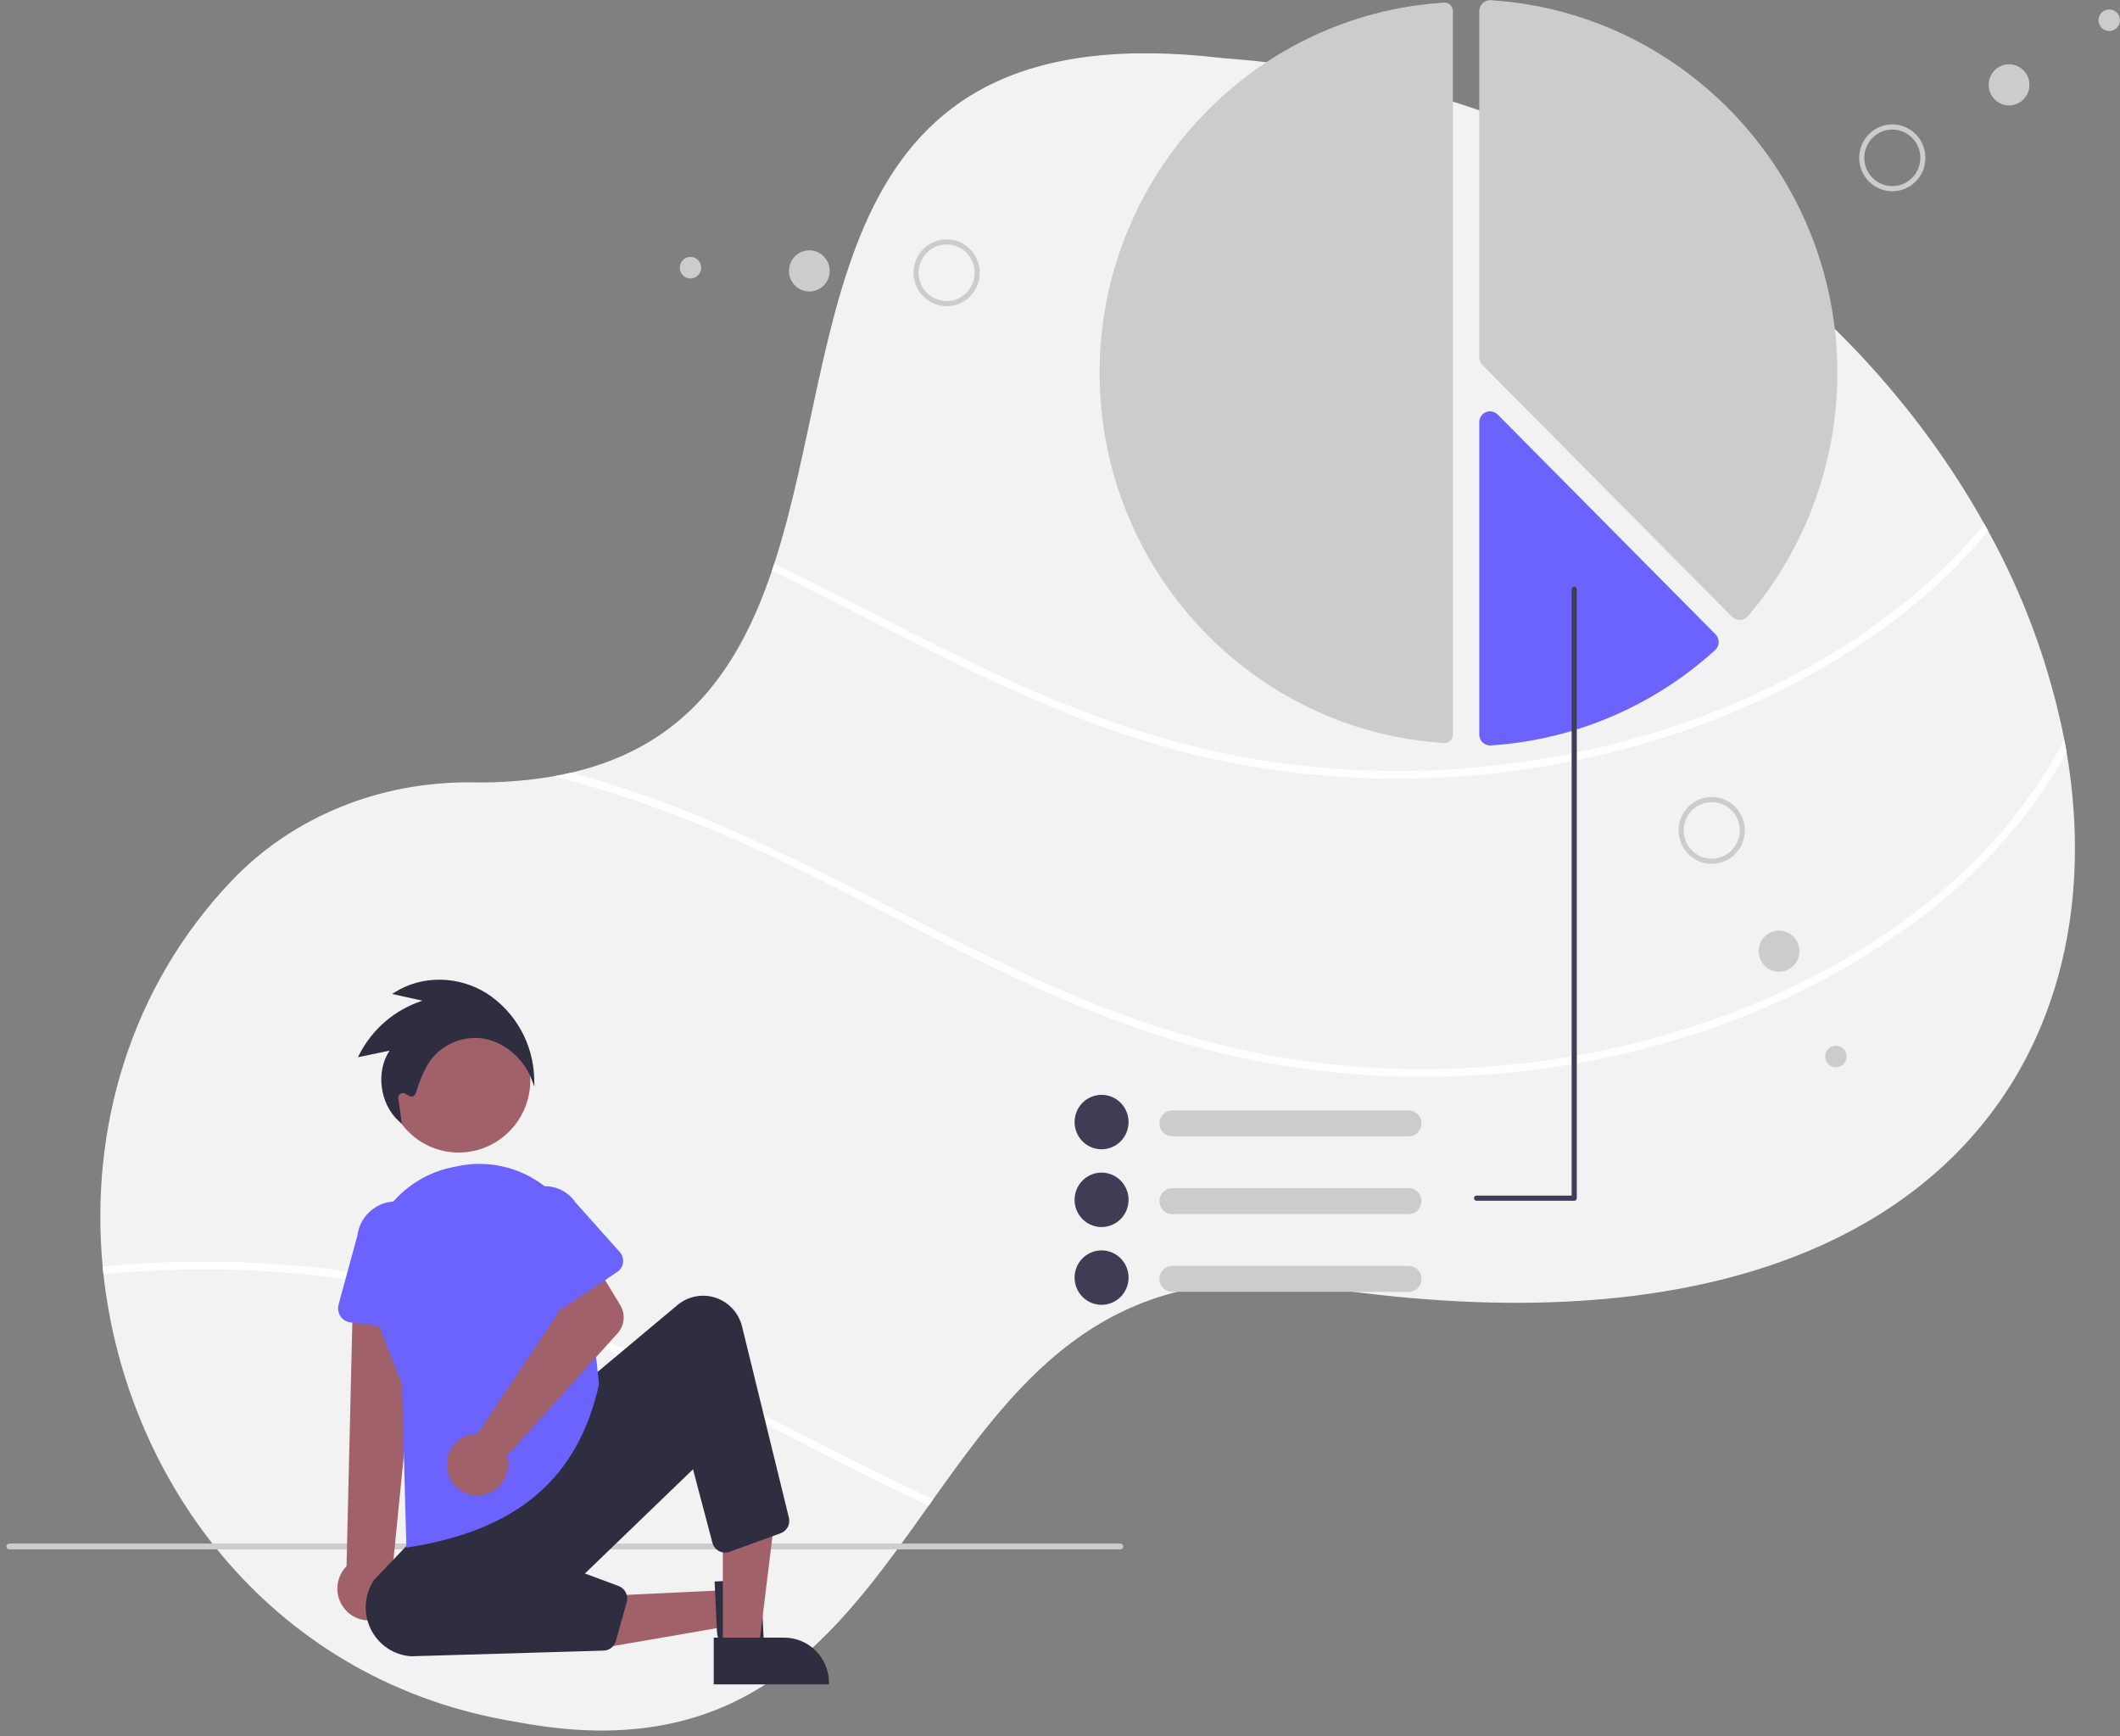 <svg width="254" height="208" viewBox="0 0 254 208" fill="none" xmlns="http://www.w3.org/2000/svg">
<rect x="0" y="0" width="254" height="208" fill="#808080" stroke="none"/>
<g clip-path="url(#clip0)">
<path d="M242.802 126.646C242.524 127.185 242.234 127.715 241.935 128.241C230.464 148.4 203.78 160.92 158.778 154.294C133.226 150.353 122.345 164.809 111.808 179.617C111.628 179.873 111.448 180.128 111.264 180.384C100.23 195.912 89.305 211.483 61.989 206.307C33.031 201.689 15.16 177.97 12.394 152.647C12.36 152.339 12.33 152.028 12.302 151.72C10.749 135.302 15.55 118.302 27.799 105.468C35.199 97.717 45.711 93.6 56.562 93.73C59.829 93.791 63.095 93.547 66.318 93C67.029 92.874 67.719 92.735 68.39 92.578C82.215 89.391 88.585 79.917 92.492 68.354C92.584 68.08 92.675 67.806 92.764 67.529C101.735 39.955 97.587 1.253 146.358 6.947C190.001 10.192 222.03 34.604 237.741 62.769C237.896 63.052 238.052 63.335 238.205 63.619C242.523 71.433 245.604 79.881 247.337 88.655C247.435 89.148 247.524 89.641 247.606 90.133C249.828 103.214 248.372 115.928 242.802 126.646Z" fill="#F2F2F2"/>
<path d="M238.205 63.619C235.073 67.373 231.545 70.771 227.683 73.752C212.638 85.392 193.582 91.704 174.782 93.028C165.121 93.713 155.412 93.048 145.931 91.051C136.285 89.013 127.085 85.422 118.175 81.229C109.509 77.149 101.1 72.549 92.492 68.355C92.584 68.081 92.675 67.806 92.764 67.529C102.15 72.087 111.344 77.109 120.84 81.45C129.786 85.543 139.047 88.88 148.733 90.666C158.396 92.436 168.258 92.826 178.03 91.824C196.778 89.921 215.849 82.944 230.262 70.461C232.969 68.117 235.471 65.544 237.741 62.769C237.896 63.052 238.052 63.336 238.205 63.619Z" fill="white"/>
<path d="M173.066 0.313C173.044 0.313 173.022 0.313 173 0.315C149.866 1.777 131.744 21.256 131.744 44.662C131.744 68.068 149.866 87.548 173 89.01C173.139 89.019 173.277 89 173.408 88.953C173.538 88.905 173.657 88.831 173.758 88.735C173.858 88.641 173.938 88.527 173.993 88.4C174.047 88.273 174.075 88.136 174.075 87.997V1.327C174.074 1.058 173.967 0.8 173.778 0.61C173.589 0.419 173.333 0.312 173.066 0.312L173.066 0.313Z" fill="#CCCCCC"/>
<path d="M208.437 74.279C208.094 74.279 207.765 74.142 207.523 73.897L177.61 43.722C177.489 43.602 177.394 43.458 177.329 43.3C177.264 43.142 177.231 42.972 177.231 42.801V1.329C177.231 1.151 177.267 0.975 177.337 0.812C177.407 0.649 177.51 0.502 177.639 0.38C177.768 0.258 177.921 0.163 178.088 0.102C178.256 0.042 178.433 0.016 178.611 0.028C201.896 1.499 220.136 21.106 220.136 44.664C220.137 55.365 216.334 65.712 209.418 73.826C209.301 73.962 209.159 74.072 208.998 74.15C208.838 74.228 208.663 74.272 208.485 74.279C208.469 74.279 208.453 74.279 208.437 74.279Z" fill="#CCCCCC"/>
<path d="M178.528 89.303C178.198 89.303 177.88 89.176 177.639 88.948C177.51 88.827 177.407 88.68 177.337 88.516C177.267 88.353 177.231 88.177 177.231 87.999V50.58C177.231 50.322 177.307 50.071 177.449 49.856C177.591 49.642 177.793 49.475 178.029 49.377C178.265 49.278 178.524 49.252 178.775 49.302C179.025 49.353 179.255 49.477 179.436 49.659L205.539 75.99C205.663 76.115 205.76 76.265 205.825 76.429C205.89 76.594 205.921 76.77 205.917 76.947C205.912 77.124 205.872 77.298 205.799 77.459C205.725 77.619 205.62 77.763 205.49 77.882C198.059 84.631 188.587 88.654 178.608 89.301C178.582 89.302 178.555 89.303 178.528 89.303Z" fill="#6C63FF"/>
<path d="M247.606 90.133C243.418 97.625 237.505 104.233 230.735 109.47C215.69 121.11 196.634 127.422 177.834 128.746C168.172 129.431 158.463 128.766 148.983 126.769C139.337 124.731 130.137 121.14 121.227 116.947C112.155 112.676 103.361 107.832 94.329 103.481C85.306 99.134 76.033 95.426 66.317 93C67.029 92.874 67.719 92.735 68.39 92.578C69.025 92.744 69.658 92.917 70.289 93.095C89.287 98.453 106.054 109.012 123.892 117.168C132.838 121.261 142.099 124.598 151.785 126.384C161.448 128.154 171.31 128.544 181.082 127.542C199.829 125.639 218.901 118.662 233.314 106.179C239.019 101.259 243.773 95.318 247.337 88.655C247.435 89.148 247.523 89.641 247.606 90.133Z" fill="white"/>
<path d="M58.995 155.911C77.712 161.188 94.262 171.516 111.808 179.617C111.627 179.873 111.447 180.128 111.264 180.384C110.819 180.178 110.376 179.971 109.933 179.762C100.862 175.491 92.068 170.648 83.035 166.297C73.82 161.857 64.346 158.085 54.404 155.661C40.662 152.322 26.466 151.304 12.394 152.647C12.36 152.339 12.33 152.028 12.302 151.72C27.99 150.226 43.815 151.647 58.995 155.911Z" fill="white"/>
<path d="M134.225 185.621H1.112C1.019 185.621 0.93 185.584 0.865 185.518C0.799 185.452 0.762 185.362 0.762 185.268C0.762 185.175 0.799 185.085 0.865 185.019C0.93 184.953 1.019 184.916 1.112 184.916H134.225C134.317 184.916 134.406 184.953 134.472 185.019C134.537 185.085 134.574 185.175 134.574 185.268C134.574 185.362 134.537 185.452 134.472 185.518C134.406 185.584 134.317 185.621 134.225 185.621Z" fill="#CCCCCC"/>
<path d="M54.958 138.074C59.697 138.074 63.539 134.199 63.539 129.418C63.539 124.637 59.697 120.762 54.958 120.762C50.218 120.762 46.377 124.637 46.377 129.418C46.377 134.199 50.218 138.074 54.958 138.074Z" fill="#A0616A"/>
<path d="M87.065 190.499L87.265 194.815L70.858 197.649L70.562 191.279L87.065 190.499Z" fill="#A0616A"/>
<path d="M91.162 189.202L91.618 199.014L91.443 199.023C90.095 199.112 88.752 198.784 87.594 198.083C86.546 197.41 85.943 196.477 85.896 195.457V195.457L85.618 189.464L91.162 189.202Z" fill="#2F2E41"/>
<path d="M86.606 197.601L90.889 197.601L92.927 180.935L86.606 180.935L86.606 197.601Z" fill="#A0616A"/>
<path d="M85.514 196.191L93.949 196.19H93.949C94.655 196.19 95.354 196.331 96.007 196.603C96.659 196.876 97.251 197.275 97.751 197.779C98.25 198.282 98.646 198.88 98.916 199.538C99.186 200.196 99.325 200.901 99.325 201.613V201.789L85.514 201.79L85.514 196.191Z" fill="#2F2E41"/>
<path d="M46.168 193.564C46.638 193.277 47.039 192.89 47.344 192.43C47.649 191.969 47.85 191.447 47.933 190.9C48.017 190.353 47.98 189.794 47.826 189.263C47.672 188.732 47.404 188.241 47.042 187.825L50.461 153.514L42.318 154.088L41.518 187.635C40.866 188.295 40.477 189.173 40.425 190.104C40.372 191.034 40.66 191.952 41.233 192.683C41.806 193.413 42.625 193.907 43.535 194.069C44.444 194.232 45.381 194.052 46.168 193.564V193.564Z" fill="#A0616A"/>
<path d="M50.42 159.461L41.983 158.424C41.743 158.395 41.512 158.313 41.306 158.186C41.1 158.058 40.924 157.887 40.789 157.684C40.654 157.482 40.565 157.252 40.526 157.011C40.487 156.771 40.5 156.524 40.564 156.289L42.811 148.047C42.967 146.809 43.604 145.684 44.582 144.918C45.56 144.153 46.798 143.81 48.026 143.965C49.254 144.12 50.371 144.759 51.132 145.743C51.893 146.727 52.236 147.976 52.086 149.215L52.306 157.732C52.312 157.976 52.267 158.219 52.172 158.443C52.077 158.667 51.935 158.868 51.756 159.033C51.577 159.197 51.365 159.32 51.134 159.394C50.904 159.468 50.66 159.491 50.42 159.461Z" fill="#6C63FF"/>
<path d="M49.241 198.424C48.219 198.354 47.233 198.012 46.383 197.434C45.533 196.856 44.85 196.062 44.402 195.132C43.954 194.202 43.758 193.17 43.832 192.139C43.907 191.108 44.25 190.115 44.827 189.26L50.338 183.489L70.427 165.338L81.167 156.347C81.794 155.823 82.542 155.467 83.342 155.314C84.142 155.161 84.968 155.216 85.741 155.473C86.515 155.729 87.211 156.18 87.765 156.783C88.319 157.385 88.711 158.119 88.907 158.917L94.518 181.815C94.612 182.195 94.562 182.598 94.379 182.944C94.195 183.29 93.891 183.555 93.524 183.688L87.407 185.909C87.202 185.983 86.984 186.014 86.767 185.999C86.55 185.984 86.338 185.924 86.145 185.822C85.952 185.72 85.783 185.579 85.647 185.407C85.511 185.236 85.412 185.038 85.355 184.825L83.028 176.023L70.081 188.509L74.121 190.009C74.491 190.148 74.796 190.422 74.976 190.778C75.156 191.133 75.197 191.543 75.091 191.928L73.785 196.593C73.695 196.918 73.504 197.206 73.24 197.414C72.976 197.622 72.653 197.739 72.318 197.747L49.241 198.424Z" fill="#2F2E41"/>
<path d="M48.692 185.41L48.161 165.831L44.809 157.243C44.125 155.491 43.828 153.609 43.94 151.729C44.052 149.85 44.57 148.017 45.458 146.361C46.345 144.704 47.581 143.263 49.079 142.139C50.576 141.014 52.299 140.234 54.127 139.851C54.403 139.794 54.678 139.737 54.953 139.682C56.706 139.331 58.513 139.354 60.257 139.75C62.001 140.146 63.644 140.905 65.079 141.98C66.515 143.055 67.712 144.42 68.592 145.99C69.473 147.559 70.019 149.297 70.194 151.092L71.769 165.832L71.762 165.86C69.251 177.13 61.982 183.333 48.888 185.379L48.692 185.41Z" fill="#6C63FF"/>
<path d="M56.62 171.81C56.811 171.78 57.004 171.765 57.197 171.766L66.896 157.282L65.059 153.462L70.413 149.912L74.316 156.357C74.631 156.877 74.771 157.487 74.713 158.094C74.656 158.702 74.404 159.274 73.997 159.725L60.724 174.427C60.932 175.148 60.918 175.916 60.683 176.629C60.448 177.342 60.004 177.966 59.409 178.418C58.814 178.87 58.096 179.128 57.352 179.159C56.608 179.189 55.872 178.991 55.243 178.589C54.613 178.188 54.12 177.603 53.828 176.911C53.536 176.22 53.46 175.456 53.61 174.72C53.759 173.984 54.127 173.311 54.665 172.791C55.203 172.271 55.885 171.929 56.62 171.81Z" fill="#A0616A"/>
<path d="M66.047 157.013C65.829 156.952 65.627 156.844 65.455 156.697C65.282 156.55 65.143 156.366 65.047 156.16L61.693 148.955C61.054 147.984 60.822 146.797 61.049 145.653C61.276 144.51 61.943 143.504 62.904 142.856C63.864 142.208 65.041 141.971 66.175 142.196C67.309 142.422 68.308 143.092 68.953 144.059L74.252 149.992C74.404 150.161 74.517 150.361 74.585 150.579C74.652 150.796 74.672 151.026 74.644 151.252C74.616 151.478 74.54 151.695 74.421 151.889C74.302 152.083 74.142 152.248 73.954 152.374L67.34 156.807C67.152 156.933 66.939 157.017 66.716 157.052C66.493 157.088 66.265 157.074 66.047 157.013Z" fill="#6C63FF"/>
<path d="M168.772 136.133H140.448C140.039 136.133 139.648 135.969 139.359 135.678C139.07 135.387 138.908 134.992 138.908 134.58C138.908 134.168 139.07 133.773 139.359 133.482C139.648 133.191 140.039 133.027 140.448 133.027H168.772C169.18 133.027 169.571 133.191 169.86 133.482C170.149 133.773 170.311 134.168 170.311 134.58C170.311 134.992 170.149 135.387 169.86 135.678C169.571 135.969 169.18 136.133 168.772 136.133Z" fill="#CCCCCC"/>
<path d="M131.981 137.686C131.342 137.686 130.717 137.495 130.185 137.136C129.654 136.778 129.239 136.269 128.995 135.673C128.75 135.077 128.686 134.421 128.811 133.789C128.935 133.156 129.243 132.575 129.695 132.119C130.147 131.663 130.723 131.353 131.351 131.227C131.978 131.101 132.628 131.165 133.218 131.412C133.809 131.659 134.314 132.077 134.669 132.613C135.024 133.15 135.214 133.78 135.214 134.425C135.213 135.29 134.872 136.118 134.266 136.73C133.66 137.341 132.838 137.685 131.981 137.686Z" fill="#3F3D56"/>
<path d="M168.772 145.45H140.448C140.039 145.45 139.648 145.286 139.359 144.995C139.07 144.704 138.908 144.309 138.908 143.897C138.908 143.485 139.07 143.09 139.359 142.799C139.648 142.508 140.039 142.344 140.448 142.344H168.772C169.18 142.344 169.571 142.508 169.86 142.799C170.149 143.09 170.311 143.485 170.311 143.897C170.311 144.309 170.149 144.704 169.86 144.995C169.571 145.286 169.18 145.45 168.772 145.45Z" fill="#CCCCCC"/>
<path d="M131.981 147.003C131.342 147.003 130.717 146.812 130.185 146.453C129.654 146.095 129.239 145.586 128.995 144.99C128.75 144.394 128.686 143.738 128.811 143.106C128.935 142.473 129.243 141.892 129.695 141.436C130.147 140.98 130.723 140.669 131.351 140.544C131.978 140.418 132.628 140.482 133.218 140.729C133.809 140.976 134.314 141.394 134.669 141.93C135.024 142.467 135.214 143.097 135.214 143.742C135.213 144.607 134.872 145.435 134.266 146.047C133.66 146.658 132.838 147.002 131.981 147.003Z" fill="#3F3D56"/>
<path d="M168.772 154.767H140.448C140.039 154.767 139.648 154.603 139.359 154.312C139.07 154.021 138.908 153.626 138.908 153.214C138.908 152.802 139.07 152.407 139.359 152.116C139.648 151.825 140.039 151.661 140.448 151.661H168.772C169.18 151.661 169.571 151.825 169.86 152.116C170.149 152.407 170.311 152.802 170.311 153.214C170.311 153.626 170.149 154.021 169.86 154.312C169.571 154.603 169.18 154.767 168.772 154.767Z" fill="#CCCCCC"/>
<path d="M131.981 156.32C131.342 156.32 130.717 156.129 130.185 155.77C129.654 155.412 129.239 154.903 128.995 154.307C128.75 153.711 128.686 153.055 128.811 152.423C128.935 151.79 129.243 151.209 129.695 150.753C130.147 150.297 130.723 149.986 131.351 149.861C131.978 149.735 132.628 149.799 133.218 150.046C133.809 150.293 134.314 150.711 134.669 151.247C135.024 151.783 135.214 152.414 135.214 153.059C135.213 153.923 134.872 154.752 134.266 155.364C133.66 155.975 132.838 156.319 131.981 156.32Z" fill="#3F3D56"/>
<path d="M176.91 143.855H188.61C188.691 143.855 188.769 143.823 188.827 143.764C188.885 143.706 188.917 143.627 188.917 143.545V70.585C188.917 70.503 188.885 70.424 188.827 70.366C188.769 70.308 188.691 70.275 188.61 70.275C188.528 70.275 188.45 70.308 188.392 70.366C188.334 70.424 188.302 70.503 188.302 70.585V143.234H176.91C176.87 143.234 176.83 143.242 176.792 143.258C176.755 143.273 176.721 143.296 176.692 143.325C176.663 143.354 176.641 143.388 176.625 143.426C176.61 143.463 176.602 143.504 176.602 143.545C176.602 143.586 176.61 143.626 176.625 143.664C176.641 143.702 176.663 143.736 176.692 143.765C176.721 143.794 176.755 143.817 176.792 143.832C176.83 143.848 176.87 143.856 176.91 143.855Z" fill="#3F3D56"/>
<path d="M227.041 22.9C226.258 22.964 225.475 22.792 224.789 22.406C224.104 22.021 223.547 21.439 223.19 20.734C222.832 20.029 222.69 19.233 222.781 18.447C222.871 17.661 223.191 16.919 223.7 16.316C224.208 15.713 224.883 15.276 225.638 15.059C226.393 14.843 227.194 14.858 227.941 15.101C228.688 15.344 229.347 15.805 229.834 16.426C230.321 17.047 230.614 17.8 230.677 18.589C230.762 19.647 230.426 20.696 229.744 21.504C229.062 22.313 228.09 22.815 227.041 22.9ZM226.992 22.286C227.654 22.233 228.285 21.982 228.806 21.566C229.326 21.151 229.713 20.588 229.917 19.951C230.121 19.313 230.133 18.629 229.952 17.985C229.77 17.34 229.404 16.765 228.898 16.331C228.392 15.896 227.77 15.623 227.11 15.546C226.451 15.468 225.783 15.59 225.192 15.895C224.601 16.2 224.113 16.675 223.789 17.261C223.466 17.846 223.322 18.514 223.375 19.182C223.411 19.625 223.532 20.058 223.733 20.453C223.934 20.849 224.21 21.201 224.546 21.49C224.882 21.778 225.271 21.997 225.69 22.133C226.11 22.27 226.552 22.322 226.992 22.286V22.286Z" fill="#CCCCCC"/>
<path d="M240.705 12.629C242.054 12.629 243.147 11.526 243.147 10.165C243.147 8.805 242.054 7.702 240.705 7.702C239.356 7.702 238.263 8.805 238.263 10.165C238.263 11.526 239.356 12.629 240.705 12.629Z" fill="#CCCCCC"/>
<path d="M252.708 3.72C253.416 3.72 253.99 3.141 253.99 2.426C253.99 1.712 253.416 1.132 252.708 1.132C251.999 1.132 251.425 1.712 251.425 2.426C251.425 3.141 251.999 3.72 252.708 3.72Z" fill="#CCCCCC"/>
<path d="M208.396 101.69C207.963 102.35 207.346 102.866 206.623 103.173C205.899 103.48 205.102 103.563 204.331 103.413C203.561 103.262 202.852 102.885 202.294 102.328C201.736 101.771 201.355 101.06 201.197 100.284C201.04 99.508 201.115 98.703 201.411 97.97C201.708 97.237 202.213 96.609 202.864 96.166C203.514 95.723 204.28 95.484 205.065 95.48C205.85 95.476 206.618 95.707 207.273 96.143C208.15 96.729 208.761 97.642 208.971 98.682C209.182 99.722 208.975 100.804 208.396 101.69ZM202.284 97.616C201.918 98.175 201.724 98.83 201.728 99.5C201.731 100.17 201.931 100.824 202.303 101.379C202.675 101.934 203.202 102.366 203.816 102.619C204.431 102.872 205.107 102.936 205.757 102.801C206.408 102.667 207.005 102.342 207.472 101.866C207.939 101.389 208.256 100.784 208.382 100.127C208.508 99.469 208.438 98.788 208.181 98.171C207.923 97.553 207.49 97.026 206.936 96.657C206.193 96.163 205.286 95.986 204.414 96.166C203.541 96.346 202.776 96.867 202.284 97.616Z" fill="#CCCCCC"/>
<path d="M213.149 116.412C214.498 116.412 215.591 115.309 215.591 113.948C215.591 112.588 214.498 111.485 213.149 111.485C211.801 111.485 210.708 112.588 210.708 113.948C210.708 115.309 211.801 116.412 213.149 116.412Z" fill="#CCCCCC"/>
<path d="M219.961 127.863C220.669 127.863 221.244 127.284 221.244 126.569C221.244 125.855 220.669 125.275 219.961 125.275C219.253 125.275 218.678 125.855 218.678 126.569C218.678 127.284 219.253 127.863 219.961 127.863Z" fill="#CCCCCC"/>
<path d="M109.865 34.46C109.516 33.751 109.383 32.953 109.483 32.168C109.583 31.383 109.911 30.645 110.427 30.049C110.943 29.452 111.622 29.023 112.38 28.815C113.137 28.608 113.938 28.632 114.682 28.884C115.426 29.137 116.079 29.606 116.559 30.232C117.039 30.859 117.323 31.615 117.377 32.405C117.431 33.195 117.251 33.983 116.861 34.67C116.47 35.356 115.887 35.911 115.184 36.263C114.242 36.735 113.152 36.809 112.155 36.471C111.158 36.133 110.334 35.41 109.865 34.46ZM116.425 31.171C116.13 30.572 115.664 30.073 115.088 29.74C114.512 29.407 113.851 29.254 113.188 29.299C112.526 29.345 111.892 29.588 111.366 29.998C110.841 30.407 110.447 30.965 110.236 31.6C110.024 32.235 110.004 32.919 110.178 33.565C110.352 34.212 110.712 34.792 111.212 35.232C111.713 35.672 112.332 35.953 112.99 36.038C113.649 36.123 114.318 36.01 114.913 35.712C115.709 35.311 116.316 34.608 116.6 33.757C116.883 32.906 116.82 31.976 116.425 31.171Z" fill="#CCCCCC"/>
<path d="M96.969 34.92C98.317 34.92 99.411 33.817 99.411 32.456C99.411 31.096 98.317 29.993 96.969 29.993C95.62 29.993 94.527 31.096 94.527 32.456C94.527 33.817 95.62 34.92 96.969 34.92Z" fill="#CCCCCC"/>
<path d="M82.728 33.36C83.437 33.36 84.011 32.781 84.011 32.066C84.011 31.352 83.437 30.773 82.728 30.773C82.02 30.773 81.446 31.352 81.446 32.066C81.446 32.781 82.02 33.36 82.728 33.36Z" fill="#CCCCCC"/>
<path d="M64.026 130.176L63.668 129.256C62.681 126.719 60.322 124.769 57.797 124.403C56.537 124.237 55.256 124.435 54.103 124.974C52.95 125.513 51.973 126.372 51.285 127.449C50.701 128.471 50.239 129.56 49.911 130.692C49.798 131.029 49.685 131.273 49.467 131.347C49.222 131.436 48.978 131.284 48.573 131.031C48.483 130.974 48.378 130.945 48.272 130.946C48.166 130.947 48.063 130.979 47.974 131.037C47.885 131.096 47.814 131.178 47.77 131.276C47.725 131.373 47.709 131.481 47.724 131.587L48.148 134.643L47.793 134.324C45.483 132.249 45.008 128.346 46.677 125.869L42.879 126.657L43.05 126.327C44.627 123.256 47.346 120.94 50.612 119.885L46.974 119.077L47.342 118.848C50.6 116.823 54.898 116.88 58.291 118.99C59.995 120.091 61.407 121.596 62.403 123.374C63.399 125.151 63.949 127.147 64.005 129.188L64.026 130.176Z" fill="#2F2E41"/>
</g>
<defs>
<clipPath id="clip0">
<rect width="253.228" height="207.296" fill="white" transform="translate(0.762 0.024)"/>
</clipPath>
</defs>
</svg>
